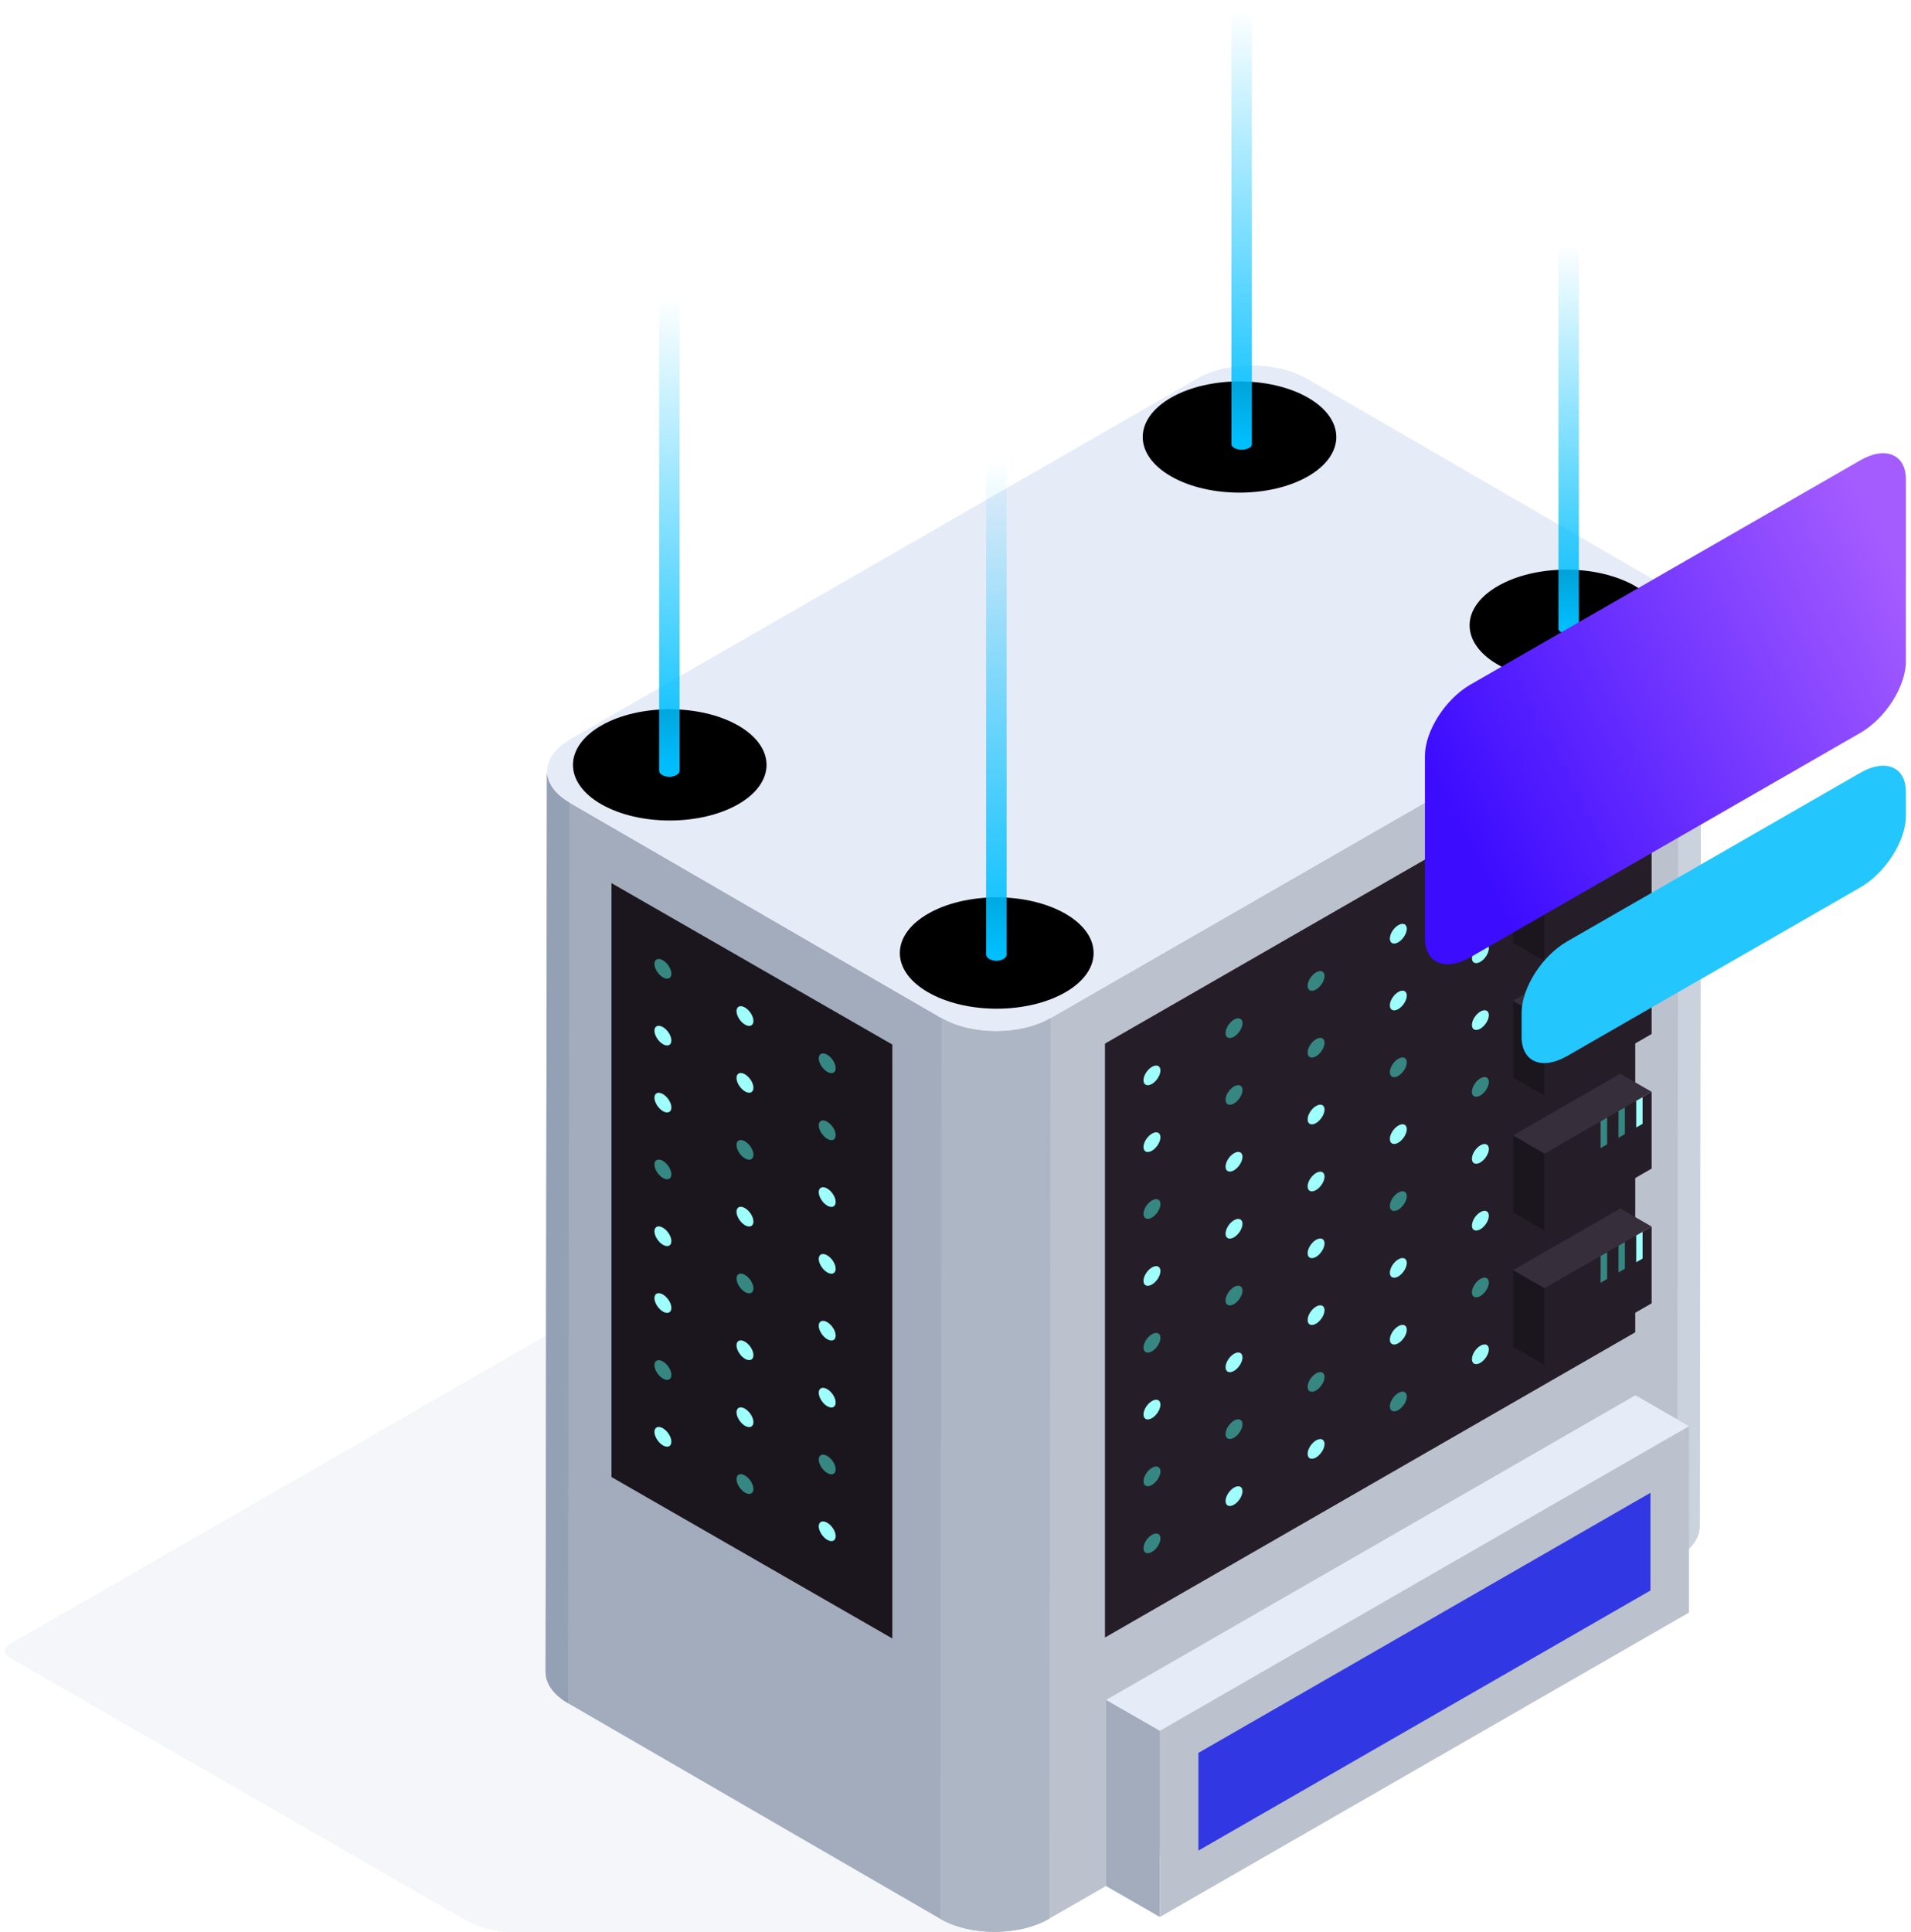 <svg width="187" height="189" viewBox="0 0 187 189" fill="none" xmlns="http://www.w3.org/2000/svg">
<path d="M58.799 127.569L0.839 160.923C0.387 161.186 0.387 161.843 0.839 162.125L45.417 187.779C46.83 188.587 48.451 189.019 50.091 189.019H97.402L79.401 126.01H64.68C62.607 126.01 60.59 126.554 58.799 127.587V127.569Z" fill="#B3B9CF" fill-opacity="0.13"/>
<path d="M53.522 75.451C53.522 76.559 54.257 77.667 55.708 78.512L92.124 99.603C95.064 101.312 99.833 101.312 102.792 99.603L164.202 64.276C165.691 63.413 166.426 62.305 166.426 61.178L166.294 149.296C166.294 150.423 165.559 151.55 164.07 152.395L102.661 187.721C99.701 189.43 94.933 189.43 91.992 187.721L55.576 166.631C54.125 165.786 53.39 164.678 53.39 163.57L53.522 75.451Z" fill="url(#paint0_linear_48_525)"/>
<path d="M55.746 72.353L117.174 37.027C120.133 35.318 124.921 35.336 127.843 37.027L164.258 58.117C167.199 59.826 167.18 62.568 164.221 64.277L102.811 99.604C99.852 101.313 95.083 101.313 92.143 99.604L55.727 78.513C52.805 76.823 52.805 74.062 55.765 72.353H55.746Z" fill="#E5ECF8"/>
<path d="M166.464 61.178L166.332 149.296C166.332 150.423 165.597 151.55 164.108 152.395L164.24 64.276C165.729 63.413 166.464 62.305 166.464 61.178Z" fill="#CAD2DD"/>
<path d="M53.522 75.451C53.522 76.559 54.257 77.667 55.708 78.512L55.576 166.631C54.125 165.786 53.39 164.678 53.39 163.57L53.522 75.451Z" fill="#94A0B4"/>
<path d="M102.811 99.603L102.679 187.722C99.72 189.431 94.951 189.431 92.011 187.722L92.143 99.603C95.083 101.313 99.852 101.313 102.811 99.603Z" fill="#ADB6C4"/>
<path d="M160.017 72.26L108.127 102.102V160.209L160.017 130.348V72.26Z" fill="#251E28"/>
<path d="M87.318 102.195L59.836 86.4V144.508L87.318 160.302V102.195Z" fill="#1B161E"/>
<path d="M113.555 104.732C113.555 105.182 113.178 105.783 112.726 106.046C112.273 106.309 111.896 106.159 111.896 105.689C111.896 105.22 112.273 104.638 112.726 104.375C113.178 104.112 113.555 104.262 113.555 104.732Z" fill="#9FFFFA"/>
<path d="M121.585 100.111C121.585 100.561 121.208 101.162 120.755 101.425C120.303 101.688 119.926 101.538 119.926 101.068C119.926 100.599 120.303 100.017 120.755 99.754C121.208 99.491 121.585 99.641 121.585 100.111Z" fill="#368781"/>
<path d="M129.614 95.491C129.614 95.942 129.237 96.543 128.785 96.806C128.333 97.069 127.956 96.919 127.956 96.449C127.956 95.98 128.333 95.397 128.785 95.135C129.237 94.872 129.614 95.022 129.614 95.491Z" fill="#368781"/>
<path d="M137.663 90.87C137.663 91.321 137.286 91.922 136.834 92.185C136.381 92.448 136.004 92.298 136.004 91.828C136.004 91.359 136.381 90.776 136.834 90.513C137.286 90.251 137.663 90.401 137.663 90.87Z" fill="#9FFFFA"/>
<path d="M145.692 86.251C145.692 86.702 145.315 87.303 144.863 87.566C144.411 87.829 144.034 87.678 144.034 87.209C144.034 86.739 144.411 86.157 144.863 85.894C145.315 85.631 145.692 85.782 145.692 86.251Z" fill="#368781"/>
<path d="M113.555 111.267C113.555 111.718 113.178 112.318 112.726 112.581C112.273 112.844 111.896 112.694 111.896 112.225C111.896 111.755 112.273 111.173 112.726 110.91C113.178 110.647 113.555 110.797 113.555 111.267Z" fill="#9FFFFA"/>
<path d="M121.585 106.648C121.585 107.098 121.208 107.699 120.755 107.962C120.303 108.225 119.926 108.075 119.926 107.605C119.926 107.136 120.303 106.554 120.755 106.291C121.208 106.028 121.585 106.178 121.585 106.648Z" fill="#368781"/>
<path d="M129.614 102.027C129.614 102.477 129.237 103.078 128.785 103.341C128.333 103.604 127.956 103.454 127.956 102.984C127.956 102.515 128.333 101.933 128.785 101.67C129.237 101.407 129.614 101.557 129.614 102.027Z" fill="#368781"/>
<path d="M137.663 97.407C137.663 97.858 137.286 98.459 136.834 98.722C136.381 98.985 136.004 98.835 136.004 98.365C136.004 97.896 136.381 97.314 136.834 97.051C137.286 96.788 137.663 96.938 137.663 97.407Z" fill="#9FFFFA"/>
<path d="M145.692 92.786C145.692 93.237 145.315 93.838 144.863 94.101C144.411 94.364 144.034 94.214 144.034 93.744C144.034 93.275 144.411 92.692 144.863 92.43C145.315 92.166 145.692 92.317 145.692 92.786Z" fill="#9FFFFA"/>
<path d="M113.555 117.802C113.555 118.253 113.178 118.854 112.726 119.117C112.273 119.379 111.896 119.229 111.896 118.76C111.896 118.29 112.273 117.708 112.726 117.445C113.178 117.182 113.555 117.332 113.555 117.802Z" fill="#368781"/>
<path d="M121.585 113.183C121.585 113.634 121.208 114.234 120.755 114.497C120.303 114.76 119.926 114.61 119.926 114.141C119.926 113.671 120.303 113.089 120.755 112.826C121.208 112.563 121.585 112.713 121.585 113.183Z" fill="#9FFFFA"/>
<path d="M129.614 108.562C129.614 109.012 129.237 109.613 128.785 109.876C128.333 110.139 127.956 109.989 127.956 109.52C127.956 109.05 128.333 108.468 128.785 108.205C129.237 107.942 129.614 108.092 129.614 108.562Z" fill="#9FFFFA"/>
<path d="M137.663 103.943C137.663 104.393 137.286 104.994 136.834 105.257C136.381 105.52 136.004 105.37 136.004 104.9C136.004 104.431 136.381 103.849 136.834 103.586C137.286 103.323 137.663 103.473 137.663 103.943Z" fill="#368781"/>
<path d="M145.692 99.323C145.692 99.774 145.315 100.375 144.863 100.638C144.411 100.901 144.034 100.751 144.034 100.281C144.034 99.812 144.411 99.23 144.863 98.967C145.315 98.704 145.692 98.854 145.692 99.323Z" fill="#9FFFFA"/>
<path d="M113.555 124.357C113.555 124.807 113.178 125.408 112.726 125.671C112.273 125.934 111.896 125.784 111.896 125.314C111.896 124.845 112.273 124.263 112.726 124C113.178 123.737 113.555 123.887 113.555 124.357Z" fill="#9FFFFA"/>
<path d="M121.585 119.737C121.585 120.188 121.208 120.789 120.755 121.052C120.303 121.315 119.926 121.165 119.926 120.695C119.926 120.226 120.303 119.644 120.755 119.381C121.208 119.118 121.585 119.268 121.585 119.737Z" fill="#9FFFFA"/>
<path d="M129.614 115.116C129.614 115.567 129.237 116.168 128.785 116.431C128.333 116.694 127.956 116.544 127.956 116.074C127.956 115.605 128.333 115.022 128.785 114.76C129.237 114.497 129.614 114.647 129.614 115.116Z" fill="#9FFFFA"/>
<path d="M137.663 110.478C137.663 110.928 137.286 111.529 136.834 111.792C136.381 112.055 136.004 111.905 136.004 111.436C136.004 110.966 136.381 110.384 136.834 110.121C137.286 109.858 137.663 110.008 137.663 110.478Z" fill="#9FFFFA"/>
<path d="M145.692 105.859C145.692 106.309 145.315 106.91 144.863 107.173C144.411 107.436 144.034 107.286 144.034 106.816C144.034 106.347 144.411 105.765 144.863 105.502C145.315 105.239 145.692 105.389 145.692 105.859Z" fill="#368781"/>
<path d="M113.555 130.892C113.555 131.343 113.178 131.943 112.726 132.206C112.273 132.469 111.896 132.319 111.896 131.85C111.896 131.38 112.273 130.798 112.726 130.535C113.178 130.272 113.555 130.422 113.555 130.892Z" fill="#368781"/>
<path d="M121.585 126.273C121.585 126.723 121.208 127.324 120.755 127.587C120.303 127.85 119.926 127.7 119.926 127.23C119.926 126.761 120.303 126.179 120.755 125.916C121.208 125.653 121.585 125.803 121.585 126.273Z" fill="#368781"/>
<path d="M129.614 121.653C129.614 122.104 129.237 122.705 128.785 122.968C128.333 123.231 127.956 123.081 127.956 122.611C127.956 122.142 128.333 121.56 128.785 121.297C129.237 121.034 129.614 121.184 129.614 121.653Z" fill="#9FFFFA"/>
<path d="M137.663 117.032C137.663 117.483 137.286 118.084 136.834 118.347C136.381 118.61 136.004 118.46 136.004 117.99C136.004 117.521 136.381 116.938 136.834 116.676C137.286 116.413 137.663 116.563 137.663 117.032Z" fill="#368781"/>
<path d="M145.692 112.413C145.692 112.864 145.315 113.465 144.863 113.728C144.411 113.991 144.034 113.841 144.034 113.371C144.034 112.902 144.411 112.319 144.863 112.056C145.315 111.793 145.692 111.944 145.692 112.413Z" fill="#9FFFFA"/>
<path d="M113.555 137.429C113.555 137.88 113.178 138.481 112.726 138.744C112.273 139.006 111.896 138.856 111.896 138.387C111.896 137.917 112.273 137.335 112.726 137.072C113.178 136.809 113.555 136.959 113.555 137.429Z" fill="#9FFFFA"/>
<path d="M121.585 132.808C121.585 133.259 121.208 133.859 120.755 134.122C120.303 134.385 119.926 134.235 119.926 133.766C119.926 133.296 120.303 132.714 120.755 132.451C121.208 132.188 121.585 132.338 121.585 132.808Z" fill="#9FFFFA"/>
<path d="M129.614 128.189C129.614 128.639 129.237 129.24 128.785 129.503C128.333 129.766 127.956 129.616 127.956 129.146C127.956 128.677 128.333 128.095 128.785 127.832C129.237 127.569 129.614 127.719 129.614 128.189Z" fill="#9FFFFA"/>
<path d="M137.663 123.568C137.663 124.018 137.286 124.619 136.834 124.882C136.381 125.145 136.004 124.995 136.004 124.525C136.004 124.056 136.381 123.474 136.834 123.211C137.286 122.948 137.663 123.098 137.663 123.568Z" fill="#9FFFFA"/>
<path d="M145.692 118.948C145.692 119.399 145.315 120 144.863 120.263C144.411 120.526 144.034 120.376 144.034 119.906C144.034 119.437 144.411 118.855 144.863 118.592C145.315 118.329 145.692 118.479 145.692 118.948Z" fill="#9FFFFA"/>
<path d="M113.555 143.964C113.555 144.415 113.178 145.016 112.726 145.279C112.273 145.542 111.896 145.391 111.896 144.922C111.896 144.452 112.273 143.87 112.726 143.607C113.178 143.344 113.555 143.495 113.555 143.964Z" fill="#368781"/>
<path d="M121.585 139.343C121.585 139.794 121.208 140.395 120.755 140.658C120.303 140.921 119.926 140.77 119.926 140.301C119.926 139.831 120.303 139.249 120.755 138.986C121.208 138.723 121.585 138.873 121.585 139.343Z" fill="#368781"/>
<path d="M129.614 134.724C129.614 135.175 129.237 135.776 128.785 136.038C128.333 136.301 127.956 136.151 127.956 135.682C127.956 135.212 128.333 134.63 128.785 134.367C129.237 134.104 129.614 134.254 129.614 134.724Z" fill="#368781"/>
<path d="M137.663 130.105C137.663 130.555 137.286 131.156 136.834 131.419C136.381 131.682 136.004 131.532 136.004 131.062C136.004 130.593 136.381 130.011 136.834 129.748C137.286 129.485 137.663 129.635 137.663 130.105Z" fill="#9FFFFA"/>
<path d="M145.692 125.484C145.692 125.934 145.315 126.535 144.863 126.798C144.411 127.061 144.034 126.911 144.034 126.441C144.034 125.972 144.411 125.39 144.863 125.127C145.315 124.864 145.692 125.014 145.692 125.484Z" fill="#368781"/>
<path d="M113.555 150.519C113.555 150.969 113.178 151.57 112.726 151.833C112.273 152.096 111.896 151.946 111.896 151.477C111.896 151.007 112.273 150.425 112.726 150.162C113.178 149.899 113.555 150.049 113.555 150.519Z" fill="#368781"/>
<path d="M121.585 145.898C121.585 146.348 121.208 146.949 120.755 147.212C120.303 147.475 119.926 147.325 119.926 146.855C119.926 146.386 120.303 145.804 120.755 145.541C121.208 145.278 121.585 145.428 121.585 145.898Z" fill="#9FFFFA"/>
<path d="M129.614 141.278C129.614 141.729 129.237 142.33 128.785 142.593C128.333 142.856 127.956 142.706 127.956 142.236C127.956 141.767 128.333 141.185 128.785 140.922C129.237 140.659 129.614 140.809 129.614 141.278Z" fill="#9FFFFA"/>
<path d="M137.663 136.64C137.663 137.091 137.286 137.692 136.834 137.954C136.381 138.217 136.004 138.067 136.004 137.598C136.004 137.128 136.381 136.546 136.834 136.283C137.286 136.02 137.663 136.17 137.663 136.64Z" fill="#368781"/>
<path d="M145.692 132.019C145.692 132.469 145.315 133.07 144.863 133.333C144.411 133.596 144.034 133.446 144.034 132.977C144.034 132.507 144.411 131.925 144.863 131.662C145.315 131.399 145.692 131.549 145.692 132.019Z" fill="#9FFFFA"/>
<path d="M80.117 103.548C80.117 103.999 80.494 104.6 80.947 104.863C81.399 105.126 81.776 104.975 81.776 104.506C81.776 104.036 81.399 103.454 80.947 103.191C80.494 102.928 80.117 103.078 80.117 103.548Z" fill="#368781"/>
<path d="M72.069 98.927C72.069 99.378 72.446 99.979 72.898 100.242C73.351 100.504 73.728 100.354 73.728 99.885C73.728 99.415 73.351 98.833 72.898 98.57C72.446 98.307 72.069 98.457 72.069 98.927Z" fill="#9FFFFA"/>
<path d="M64.039 94.308C64.039 94.758 64.416 95.359 64.869 95.622C65.321 95.885 65.698 95.735 65.698 95.266C65.698 94.796 65.321 94.214 64.869 93.951C64.416 93.688 64.039 93.838 64.039 94.308Z" fill="#368781"/>
<path d="M80.117 110.103C80.117 110.553 80.494 111.154 80.947 111.417C81.399 111.68 81.776 111.53 81.776 111.061C81.776 110.591 81.399 110.009 80.947 109.746C80.494 109.483 80.117 109.633 80.117 110.103Z" fill="#368781"/>
<path d="M72.069 105.464C72.069 105.915 72.446 106.516 72.898 106.779C73.351 107.042 73.728 106.891 73.728 106.422C73.728 105.952 73.351 105.37 72.898 105.107C72.446 104.844 72.069 104.995 72.069 105.464Z" fill="#9FFFFA"/>
<path d="M64.039 100.843C64.039 101.294 64.416 101.895 64.869 102.158C65.321 102.421 65.698 102.27 65.698 101.801C65.698 101.331 65.321 100.749 64.869 100.486C64.416 100.223 64.039 100.373 64.039 100.843Z" fill="#9FFFFA"/>
<path d="M80.117 116.638C80.117 117.089 80.494 117.69 80.947 117.953C81.399 118.215 81.776 118.065 81.776 117.596C81.776 117.126 81.399 116.544 80.947 116.281C80.494 116.018 80.117 116.168 80.117 116.638Z" fill="#9FFFFA"/>
<path d="M72.069 112.019C72.069 112.469 72.446 113.07 72.898 113.333C73.351 113.596 73.728 113.446 73.728 112.977C73.728 112.507 73.351 111.925 72.898 111.662C72.446 111.399 72.069 111.549 72.069 112.019Z" fill="#368781"/>
<path d="M64.039 107.398C64.039 107.848 64.416 108.449 64.869 108.712C65.321 108.975 65.698 108.825 65.698 108.355C65.698 107.886 65.321 107.304 64.869 107.041C64.416 106.778 64.039 106.928 64.039 107.398Z" fill="#9FFFFA"/>
<path d="M80.117 123.173C80.117 123.624 80.494 124.225 80.947 124.488C81.399 124.751 81.776 124.6 81.776 124.131C81.776 123.661 81.399 123.079 80.947 122.816C80.494 122.553 80.117 122.704 80.117 123.173Z" fill="#9FFFFA"/>
<path d="M72.069 118.554C72.069 119.005 72.446 119.606 72.898 119.869C73.351 120.131 73.728 119.981 73.728 119.512C73.728 119.042 73.351 118.46 72.898 118.197C72.446 117.934 72.069 118.084 72.069 118.554Z" fill="#9FFFFA"/>
<path d="M64.039 113.933C64.039 114.384 64.416 114.985 64.869 115.247C65.321 115.51 65.698 115.36 65.698 114.891C65.698 114.421 65.321 113.839 64.869 113.576C64.416 113.313 64.039 113.463 64.039 113.933Z" fill="#368781"/>
<path d="M80.117 129.71C80.117 130.161 80.494 130.762 80.947 131.025C81.399 131.288 81.776 131.137 81.776 130.668C81.776 130.198 81.399 129.616 80.947 129.353C80.494 129.09 80.117 129.241 80.117 129.71Z" fill="#9FFFFA"/>
<path d="M72.069 125.089C72.069 125.54 72.446 126.141 72.898 126.404C73.351 126.667 73.728 126.516 73.728 126.047C73.728 125.577 73.351 124.995 72.898 124.732C72.446 124.469 72.069 124.62 72.069 125.089Z" fill="#368781"/>
<path d="M64.039 120.47C64.039 120.921 64.416 121.522 64.869 121.785C65.321 122.047 65.698 121.897 65.698 121.428C65.698 120.958 65.321 120.376 64.869 120.113C64.416 119.85 64.039 120 64.039 120.47Z" fill="#9FFFFA"/>
<path d="M80.117 136.263C80.117 136.714 80.494 137.315 80.947 137.578C81.399 137.84 81.776 137.69 81.776 137.221C81.776 136.751 81.399 136.169 80.947 135.906C80.494 135.643 80.117 135.793 80.117 136.263Z" fill="#9FFFFA"/>
<path d="M72.069 131.624C72.069 132.075 72.446 132.676 72.898 132.939C73.351 133.202 73.728 133.052 73.728 132.582C73.728 132.112 73.351 131.53 72.898 131.267C72.446 131.004 72.069 131.155 72.069 131.624Z" fill="#9FFFFA"/>
<path d="M64.039 127.005C64.039 127.456 64.416 128.057 64.869 128.32C65.321 128.583 65.698 128.432 65.698 127.963C65.698 127.493 65.321 126.911 64.869 126.648C64.416 126.385 64.039 126.536 64.039 127.005Z" fill="#9FFFFA"/>
<path d="M80.117 142.8C80.117 143.251 80.494 143.852 80.947 144.115C81.399 144.378 81.776 144.227 81.776 143.758C81.776 143.288 81.399 142.706 80.947 142.443C80.494 142.18 80.117 142.33 80.117 142.8Z" fill="#368781"/>
<path d="M72.069 138.179C72.069 138.63 72.446 139.231 72.898 139.494C73.351 139.756 73.728 139.606 73.728 139.137C73.728 138.667 73.351 138.085 72.898 137.822C72.446 137.559 72.069 137.709 72.069 138.179Z" fill="#9FFFFA"/>
<path d="M64.039 133.56C64.039 134.01 64.416 134.611 64.869 134.874C65.321 135.137 65.698 134.987 65.698 134.518C65.698 134.048 65.321 133.466 64.869 133.203C64.416 132.94 64.039 133.09 64.039 133.56Z" fill="#368781"/>
<path d="M80.117 149.335C80.117 149.786 80.494 150.387 80.947 150.65C81.399 150.913 81.776 150.762 81.776 150.293C81.776 149.823 81.399 149.241 80.947 148.978C80.494 148.715 80.117 148.866 80.117 149.335Z" fill="#9FFFFA"/>
<path d="M72.069 144.714C72.069 145.165 72.446 145.766 72.898 146.029C73.351 146.292 73.728 146.141 73.728 145.672C73.728 145.202 73.351 144.62 72.898 144.357C72.446 144.094 72.069 144.245 72.069 144.714Z" fill="#368781"/>
<path d="M64.039 140.095C64.039 140.546 64.416 141.147 64.869 141.41C65.321 141.672 65.698 141.522 65.698 141.053C65.698 140.583 65.321 140.001 64.869 139.738C64.416 139.475 64.039 139.625 64.039 140.095Z" fill="#9FFFFA"/>
<path d="M160.017 61.179L153.288 65.047L146.559 61.179L153.288 57.291L160.017 61.179Z" fill="#003893"/>
<path d="M104.168 93.293L97.439 97.18L90.71 93.293L97.439 89.424L104.168 93.293Z" fill="#003893"/>
<path d="M128.238 42.886L121.509 46.755L114.761 42.886L121.509 39.018L128.238 42.886Z" fill="#003893"/>
<path d="M72.389 75.019L65.66 78.888L58.913 75.019L65.66 71.15L72.389 75.019Z" fill="#003893"/>
<path d="M113.499 169.336L108.24 166.312V184.53L113.499 187.553V169.336Z" fill="#A2ACBD"/>
<path d="M165.276 157.767L113.499 187.553V169.336L165.276 139.531V157.767Z" fill="#BBC2CD"/>
<path d="M117.268 171.497L161.506 146.049V155.608L117.268 181.056V171.497Z" fill="#3138E3"/>
<path d="M113.499 169.336L108.24 166.313L160.036 136.508L165.276 139.531L113.499 169.336Z" fill="#E5ECF8"/>
<path d="M151.14 126.029L148.067 124.264V131.776L151.14 133.541V126.029Z" fill="#1B161E"/>
<path d="M161.62 127.512L151.14 133.541V126.029L161.62 120V127.512Z" fill="#251E28"/>
<path d="M160.734 123.135L160.112 123.492V120.863L160.734 120.506V123.135Z" fill="#9FFFFA"/>
<path d="M159 124.131L158.378 124.488V121.878L159 121.502V124.131Z" fill="#368781"/>
<path d="M157.266 125.126L156.625 125.502V122.872L157.266 122.516V125.126Z" fill="#368781"/>
<path d="M151.14 126.028L148.067 124.263L158.547 118.234L161.62 120L151.14 126.028Z" fill="#372E3C"/>
<path d="M151.14 112.864L148.067 111.08V118.592L151.14 120.376V112.864Z" fill="#1B161E"/>
<path d="M161.62 114.329L151.14 120.376V112.864L161.62 106.816V114.329Z" fill="#251E28"/>
<path d="M160.734 109.952L160.112 110.309V107.699L160.734 107.342V109.952Z" fill="#9FFFFA"/>
<path d="M159 110.948L158.378 111.324V108.695L159 108.338V110.948Z" fill="#368781"/>
<path d="M157.266 111.961L156.625 112.318V109.708L157.266 109.332V111.961Z" fill="#368781"/>
<path d="M151.14 112.864L148.067 111.079L158.547 105.051L161.62 106.816L151.14 112.864Z" fill="#372E3C"/>
<path d="M151.14 99.679L148.067 97.914V105.426L151.14 107.192V99.679Z" fill="#1B161E"/>
<path d="M161.62 101.163L151.14 107.191V99.679L161.62 93.65V101.163Z" fill="#251E28"/>
<path d="M160.734 96.785L160.112 97.142V94.513L160.734 94.156V96.785Z" fill="#9FFFFA"/>
<path d="M159 97.78L158.378 98.137V95.527L159 95.17V97.78Z" fill="#368781"/>
<path d="M157.266 98.776L156.625 99.152V96.523L157.266 96.166V98.776Z" fill="#368781"/>
<path d="M151.14 99.679L148.067 97.913L158.547 91.885L161.62 93.65L151.14 99.679Z" fill="#372E3C"/>
<path d="M151.14 86.515L148.067 84.731V92.243L151.14 94.027V86.515Z" fill="#1B161E"/>
<path d="M161.62 87.997L151.14 94.025V86.513L161.62 80.484V87.997Z" fill="#251E28"/>
<path d="M160.734 83.603L160.112 83.96V81.349L160.734 80.992V83.603Z" fill="#9FFFFA"/>
<path d="M159 84.618L158.378 84.974V82.345L159 81.988V84.618Z" fill="#368781"/>
<path d="M157.266 85.612L156.625 85.969V83.358L157.266 82.982V85.612Z" fill="#368781"/>
<path d="M151.14 86.514L148.067 84.73L158.547 78.701L161.62 80.485L151.14 86.514Z" fill="#372E3C"/>
<path style="mix-blend-mode:color-dodge" d="M153.288 66.627C158.525 66.627 162.769 64.189 162.769 61.181C162.769 58.173 158.525 55.734 153.288 55.734C148.052 55.734 143.807 58.173 143.807 61.181C143.807 64.189 148.052 66.627 153.288 66.627Z" fill="url(#paint1_radial_48_525)"/>
<path style="mix-blend-mode:color-dodge" d="M127.993 38.906C131.688 41.028 131.688 44.484 127.993 46.606C124.299 48.728 118.286 48.728 114.592 46.606C110.897 44.484 110.897 41.028 114.592 38.906C118.286 36.784 124.299 36.784 127.993 38.906Z" fill="url(#paint2_radial_48_525)"/>
<path style="mix-blend-mode:color-dodge" d="M97.534 98.686C102.77 98.686 107.015 96.247 107.015 93.239C107.015 90.231 102.77 87.793 97.534 87.793C92.297 87.793 88.053 90.231 88.053 93.239C88.053 96.247 92.297 98.686 97.534 98.686Z" fill="url(#paint3_radial_48_525)"/>
<path style="mix-blend-mode:color-dodge" d="M72.239 70.984C75.933 73.106 75.933 76.562 72.239 78.684C68.544 80.806 62.531 80.806 58.837 78.684C55.143 76.562 55.143 73.106 58.837 70.984C62.531 68.862 68.544 68.862 72.239 70.984Z" fill="url(#paint4_radial_48_525)"/>
<path d="M152.5 23.011V61.523C152.5 61.646 152.595 61.757 152.797 61.858C153.189 62.047 153.811 62.047 154.203 61.858C154.405 61.769 154.5 61.646 154.5 61.523V23H152.514L152.5 23.011Z" fill="url(#paint5_linear_48_525)" style="mix-blend-mode:color-dodge"/>
<path d="M120.5 0V43.462C120.5 43.6 120.595 43.726 120.798 43.84C121.189 44.053 121.811 44.053 122.203 43.84C122.406 43.739 122.5 43.6 122.5 43.462V0H120.514H120.5Z" fill="url(#paint6_linear_48_525)" style="mix-blend-mode:color-dodge"/>
<path d="M96.5 44.014V93.388C96.5 93.546 96.595 93.689 96.797 93.818C97.189 94.061 97.811 94.061 98.203 93.818C98.405 93.703 98.5 93.546 98.5 93.388V44H96.513L96.5 44.014Z" fill="url(#paint7_linear_48_525)" style="mix-blend-mode:color-dodge"/>
<path d="M64.5 28.014V75.413C64.5 75.564 64.595 75.701 64.797 75.825C65.189 76.058 65.811 76.058 66.203 75.825C66.406 75.715 66.5 75.564 66.5 75.413V28H64.514L64.5 28.014Z" fill="url(#paint8_linear_48_525)" style="mix-blend-mode:color-dodge"/>
<path d="M182.052 71.696L143.883 93.651C141.433 95.059 139.435 94.233 139.435 91.773V73.969C139.435 71.527 141.433 68.391 143.883 66.982L182.052 45.028C184.502 43.619 186.5 44.446 186.5 46.906V64.71C186.5 67.151 184.502 70.288 182.052 71.696Z" fill="url(#paint9_linear_48_525)"/>
<path d="M182.052 86.814L153.345 103.322C150.894 104.731 148.896 103.904 148.896 101.444V99.097C148.896 96.655 150.894 93.519 153.345 92.11L182.052 75.602C184.502 74.193 186.5 75.02 186.5 77.48V79.828C186.5 82.269 184.502 85.405 182.052 86.814Z" fill="#24C6FE"/>
<defs>
<linearGradient id="paint0_linear_48_525" x1="92.822" y1="125.088" x2="102.453" y2="125.088" gradientUnits="userSpaceOnUse">
<stop offset="0.4" stop-color="#A2ACBD"/>
<stop offset="0.58" stop-color="#BBC2CD"/>
</linearGradient>
<radialGradient id="paint1_radial_48_525" cx="0" cy="0" r="1" gradientUnits="userSpaceOnUse" gradientTransform="translate(266.892 -4.133) rotate(-29.91) scale(7.688 6.673)">
<stop stop-color="#00BDFC"/>
<stop offset="0.17" stop-color="#008BBA"/>
<stop offset="0.34" stop-color="#006181"/>
<stop offset="0.49" stop-color="#003E53"/>
<stop offset="0.64" stop-color="#00232F"/>
<stop offset="0.78" stop-color="#000F15"/>
<stop offset="0.9" stop-color="#000405"/>
<stop offset="1"/>
</radialGradient>
<radialGradient id="paint2_radial_48_525" cx="0" cy="0" r="1" gradientUnits="userSpaceOnUse" gradientTransform="translate(250.899 -31.735) rotate(-29.91) scale(7.688 6.673)">
<stop stop-color="#00BDFC"/>
<stop offset="0.17" stop-color="#008BBA"/>
<stop offset="0.34" stop-color="#006181"/>
<stop offset="0.49" stop-color="#003E53"/>
<stop offset="0.64" stop-color="#00232F"/>
<stop offset="0.78" stop-color="#000F15"/>
<stop offset="0.9" stop-color="#000405"/>
<stop offset="1"/>
</radialGradient>
<radialGradient id="paint3_radial_48_525" cx="0" cy="0" r="1" gradientUnits="userSpaceOnUse" gradientTransform="translate(211.365 27.81) rotate(-29.91) scale(1.083 0.94)">
<stop stop-color="#00BDFC"/>
<stop offset="0.17" stop-color="#008BBA"/>
<stop offset="0.34" stop-color="#006181"/>
<stop offset="0.49" stop-color="#003E53"/>
<stop offset="0.64" stop-color="#00232F"/>
<stop offset="0.78" stop-color="#000F15"/>
<stop offset="0.9" stop-color="#000405"/>
<stop offset="1"/>
</radialGradient>
<radialGradient id="paint4_radial_48_525" cx="0" cy="0" r="1" gradientUnits="userSpaceOnUse" gradientTransform="translate(195.362 0.193) rotate(-29.91) scale(7.688 6.673)">
<stop stop-color="#00BDFC"/>
<stop offset="0.17" stop-color="#008BBA"/>
<stop offset="0.34" stop-color="#006181"/>
<stop offset="0.49" stop-color="#003E53"/>
<stop offset="0.64" stop-color="#00232F"/>
<stop offset="0.78" stop-color="#000F15"/>
<stop offset="0.9" stop-color="#000405"/>
<stop offset="1"/>
</radialGradient>
<linearGradient id="paint5_linear_48_525" x1="153.505" y1="61.551" x2="153.505" y2="23.84" gradientUnits="userSpaceOnUse">
<stop stop-color="#00BFFF"/>
<stop offset="1" stop-color="#00BFFF" stop-opacity="0"/>
</linearGradient>
<linearGradient id="paint6_linear_48_525" x1="121.505" y1="43.494" x2="121.505" y2="0.948" gradientUnits="userSpaceOnUse">
<stop stop-color="#00BFFF"/>
<stop offset="1" stop-color="#00BFFF" stop-opacity="0"/>
</linearGradient>
<linearGradient id="paint7_linear_48_525" x1="97.505" y1="93.424" x2="97.505" y2="45.077" gradientUnits="userSpaceOnUse">
<stop stop-color="#00BFFF"/>
<stop offset="1" stop-color="#00BFFF" stop-opacity="0"/>
</linearGradient>
<linearGradient id="paint8_linear_48_525" x1="65.505" y1="75.448" x2="65.505" y2="29.034" gradientUnits="userSpaceOnUse">
<stop stop-color="#00BFFF"/>
<stop offset="1" stop-color="#00BFFF" stop-opacity="0"/>
</linearGradient>
<linearGradient id="paint9_linear_48_525" x1="186.5" y1="57.606" x2="142.348" y2="80.012" gradientUnits="userSpaceOnUse">
<stop stop-color="#A45CFF"/>
<stop offset="1" stop-color="#3C0CFF"/>
</linearGradient>
</defs>
</svg>
